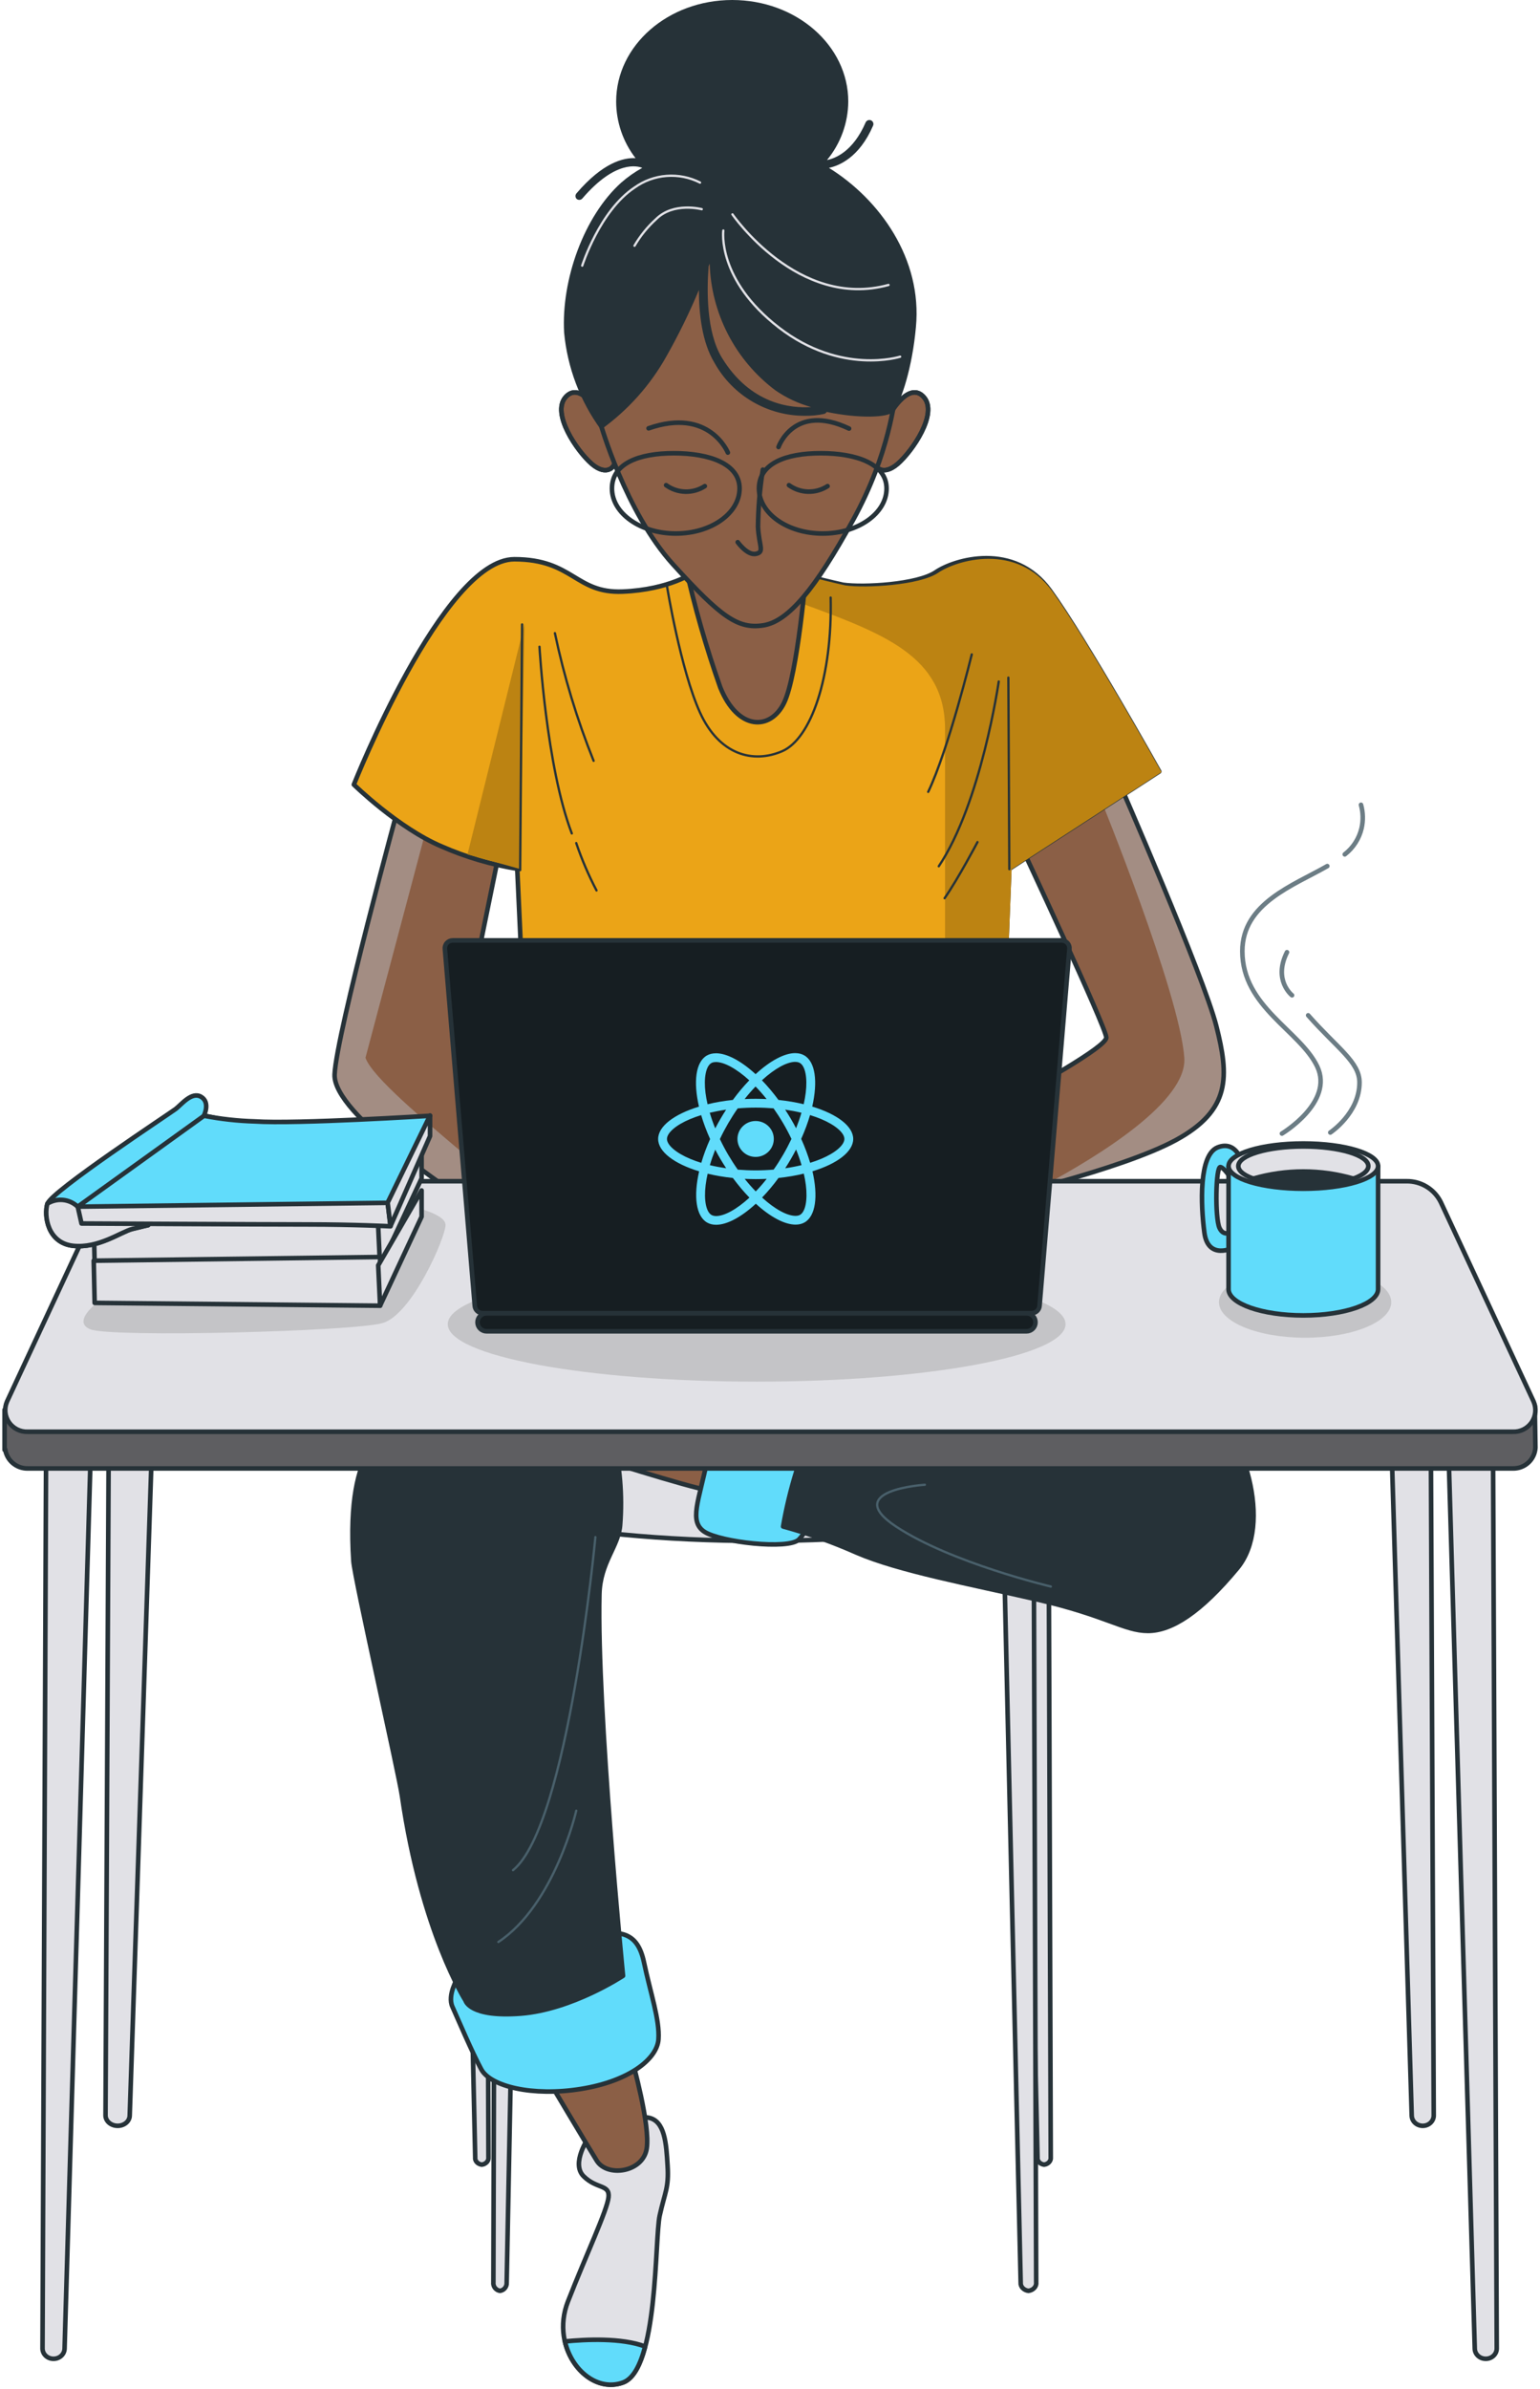 <svg width="336" height="521" viewBox="0 0 336 521" fill="none" xmlns="http://www.w3.org/2000/svg">
<path d="M222.597 184.047C222.597 184.047 241.376 224.126 241.376 226.242C241.376 228.358 224.713 237.421 221.539 239.325C219.077 240.727 216.54 241.993 213.939 243.116L215.844 261.683C215.844 261.683 244.532 255.141 256.557 248.6C268.582 242.058 268.159 234.67 265.373 223.703C262.587 212.735 244.056 170.347 244.056 170.347L222.597 184.047Z" fill="#8B5F46"/>
<g style="mix-blend-mode:multiply" opacity="0.5">
<path d="M256.506 248.6C268.531 242.058 268.108 234.67 265.322 223.703C262.536 212.735 244.005 170.347 244.005 170.347L241.007 172.251L240.055 174.014C240.055 174.014 257.352 216.473 258.393 230.615C259.098 240.118 239.967 251.967 227.324 258.738C236.705 256.252 249.471 252.426 256.506 248.6Z" fill="#BBBBBF"/>
</g>
<path d="M222.597 184.047C222.597 184.047 241.376 224.126 241.376 226.242C241.376 228.358 224.713 237.421 221.539 239.325C219.077 240.727 216.54 241.993 213.939 243.116L215.844 261.683C215.844 261.683 244.532 255.141 256.557 248.6C268.582 242.058 268.159 234.67 265.373 223.703C262.587 212.735 244.056 170.347 244.056 170.347L222.597 184.047Z" stroke="#263238" stroke-linecap="round" stroke-linejoin="round"/>
<path d="M87.11 175.196C87.11 175.196 73.41 225.395 73.004 234.264C72.599 243.134 100.211 260.625 101.216 261.683C102.221 262.741 99.647 231.179 99.647 231.179L109.01 185.334L87.11 175.196Z" fill="#8B5F46"/>
<g style="mix-blend-mode:multiply" opacity="0.5">
<path d="M93.388 179.304L93.088 177.946L87.11 175.196C87.11 175.196 73.41 225.395 73.004 234.264C72.599 243.134 100.211 260.625 101.216 261.683C101.622 262.106 101.463 257.381 101.128 251.544C92.911 244.579 81.115 234.776 79.74 230.65" fill="#BBBBBF"/>
</g>
<path d="M87.11 175.196C87.11 175.196 73.41 225.395 73.004 234.264C72.599 243.134 100.211 260.625 101.216 261.683C102.221 262.741 99.647 231.179 99.647 231.179L109.01 185.334L87.11 175.196Z" stroke="#263238" stroke-linecap="round" stroke-linejoin="round"/>
<path d="M151.451 124.767C151.451 124.767 146.162 128.576 135.847 128.999C125.532 129.422 125.038 121.946 112.219 121.946C96.685 121.946 77.201 171.088 77.201 171.088C77.201 171.088 86.899 180.591 96.403 184.594C101.66 186.897 107.188 188.526 112.854 189.443L114.335 221.728H218.966L220.218 189.443L252.926 168.231C252.926 168.231 236.88 139.543 229.087 128.787C221.293 118.032 208.192 122.034 204.19 124.767C200.187 127.5 188.321 128.153 183.948 127.518C178.243 126.255 172.606 124.708 167.056 122.88C167.056 122.88 160.32 117.273 151.451 124.767Z" fill="#EBA417" stroke="#263238" stroke-linecap="round" stroke-linejoin="round"/>
<path fill-rule="evenodd" clip-rule="evenodd" d="M113.5 189.5L114.453 136L102 186.3L113.5 189.5Z" fill="#BC8312"/>
<path fill-rule="evenodd" clip-rule="evenodd" d="M206.192 221.862V159C206.192 143.05 192.708 138.107 174.722 131.514C168.465 129.22 161.662 126.727 154.692 123.5L154 123.363C161.833 118.258 167.547 123.015 167.547 123.015C173.097 124.842 178.734 126.39 184.439 127.652C188.812 128.287 200.678 127.634 204.681 124.901C208.684 122.168 221.784 118.166 229.578 128.922C237.371 139.677 253.417 168.365 253.417 168.365L220.709 189.577L219.457 221.862H206.192Z" fill="#BC8312"/>
<path d="M113.911 136.158L113.488 189.743" stroke="#263238" stroke-width="0.5" stroke-linecap="round" stroke-linejoin="round"/>
<path d="M117.703 141.024C117.703 141.024 119.184 167.173 124.756 181.737" stroke="#263238" stroke-width="0.5" stroke-linecap="round" stroke-linejoin="round"/>
<path d="M125.725 183.836C126.928 187.39 128.408 190.845 130.15 194.168" stroke="#263238" stroke-width="0.5" stroke-linecap="round" stroke-linejoin="round"/>
<path d="M121.07 138.062C123.072 147.57 125.898 156.886 129.516 165.903" stroke="#263238" stroke-width="0.5" stroke-linecap="round" stroke-linejoin="round"/>
<path d="M212.02 142.699C212.02 142.699 206.959 163.382 202.516 172.674" stroke="#263238" stroke-width="0.5" stroke-linecap="round" stroke-linejoin="round"/>
<path d="M220.217 189.531L220.006 147.76" stroke="#263238" stroke-width="0.5" stroke-linecap="round" stroke-linejoin="round"/>
<path d="M217.907 148.606C217.907 148.606 214.099 175.055 204.824 188.896" stroke="#263238" stroke-width="0.5" stroke-linecap="round" stroke-linejoin="round"/>
<path d="M213.27 183.624C213.27 183.624 209.038 191.647 206.094 195.861" stroke="#263238" stroke-width="0.5" stroke-linecap="round" stroke-linejoin="round"/>
<path d="M145.545 127.941C145.545 127.941 148.507 146.085 152.721 155.359C156.935 164.634 164.323 166.538 170.653 163.805C176.984 161.072 181.621 147.548 181.233 130.304" stroke="#263238" stroke-width="0.5" stroke-linecap="round" stroke-linejoin="round"/>
<path d="M130.574 89.961C130.574 89.961 126.554 83.013 123.398 86.593C120.242 90.172 125.937 98.407 129.093 101.14C132.249 103.873 134.577 102.198 134.383 99.253C134.189 96.308 130.574 89.961 130.574 89.961Z" fill="#8B5F46" stroke="#263238" stroke-linecap="round" stroke-linejoin="round"/>
<path d="M130.574 89.961C130.574 89.961 126.554 83.013 123.398 86.593C120.242 90.172 125.937 98.407 129.093 101.14C132.249 103.873 134.577 102.198 134.383 99.253C134.189 96.308 130.574 89.961 130.574 89.961Z" stroke="#263238" stroke-linecap="round" stroke-linejoin="round"/>
<path d="M194.386 89.961C194.386 89.961 198.389 83.013 201.563 86.593C204.737 90.172 199.024 98.407 195.867 101.14C192.711 103.873 190.366 102.198 190.578 99.253C190.789 96.308 194.386 89.961 194.386 89.961Z" fill="#8B5F46" stroke="#263238" stroke-linecap="round" stroke-linejoin="round"/>
<path d="M194.386 89.961C194.386 89.961 198.389 83.013 201.563 86.593C204.737 90.172 199.024 98.407 195.867 101.14C192.711 103.873 190.366 102.198 190.578 99.253C190.789 96.308 194.386 89.961 194.386 89.961Z" stroke="#263238" stroke-linecap="round" stroke-linejoin="round"/>
<path d="M149.547 123.303C151.539 132.307 154.076 141.181 157.146 149.876C160.955 159.362 168.114 159.362 171.076 153.243C174.038 147.125 175.925 124.326 175.925 124.326C175.925 124.326 156.089 127.094 149.547 123.303Z" fill="#8B5F46" stroke="#263238" stroke-linecap="round" stroke-linejoin="round"/>
<path d="M130.997 92.288C130.997 92.288 136.48 111.684 146.866 123.092C157.251 134.5 160.972 137.198 166.491 136.369C172.01 135.541 177.881 128.364 186.098 113.447C194.315 98.53 194.914 87.087 195.602 86.029C196.29 84.971 193.839 63.882 182.096 54.802C170.352 45.721 157.199 41.736 145.808 51.645C134.417 61.555 127.188 77.724 130.997 92.288Z" fill="#8B5F46"/>
<path d="M130.997 92.288C130.997 92.288 136.48 111.684 146.866 123.092C157.251 134.5 160.972 137.198 166.491 136.369C172.01 135.541 177.881 128.364 186.098 113.447C194.315 98.53 194.914 87.087 195.602 86.029C196.29 84.971 193.839 63.882 182.096 54.802C170.352 45.721 157.199 41.736 145.808 51.645C134.417 61.555 127.188 77.724 130.997 92.288Z" stroke="#263238" stroke-linecap="round" stroke-linejoin="round"/>
<path d="M166.439 102.409C165.785 106.528 165.431 110.688 165.381 114.858C165.592 119.072 166.862 120.341 164.958 120.765C163.053 121.188 160.955 118.225 160.955 118.225" stroke="#263238" stroke-linecap="round" stroke-linejoin="round"/>
<path d="M145.332 105.794C146.554 106.677 148.015 107.17 149.522 107.208C151.03 107.245 152.513 106.827 153.778 106.006" stroke="#263238" stroke-linecap="round" stroke-linejoin="round"/>
<path d="M172.135 105.794C173.354 106.676 174.812 107.168 176.316 107.205C177.82 107.243 179.301 106.825 180.563 106.006" stroke="#263238" stroke-linecap="round" stroke-linejoin="round"/>
<path d="M158.803 98.689C158.803 98.689 154.783 88.762 141.506 93.399" stroke="#263238" stroke-linecap="round" stroke-linejoin="round"/>
<path d="M169.859 97.472C169.859 97.472 173.227 87.756 185.253 93.452" stroke="#263238" stroke-linecap="round" stroke-linejoin="round"/>
<path d="M161.361 106.517C161.361 111.948 155.137 116.339 147.449 116.339C139.761 116.339 133.52 111.948 133.52 106.517C133.52 101.087 139.338 98.83 147.026 98.83C154.714 98.83 161.361 101.104 161.361 106.517Z" stroke="#263238" stroke-linecap="round" stroke-linejoin="round"/>
<path d="M193.433 106.517C193.433 111.948 187.192 116.339 179.504 116.339C171.816 116.339 165.592 111.948 165.592 106.517C165.592 101.087 171.393 98.83 179.081 98.83C186.768 98.83 193.433 101.104 193.433 106.517Z" stroke="#263238" stroke-linecap="round" stroke-linejoin="round"/>
<path d="M180.861 36.605C182.96 36.164 187.456 34.436 190.489 27.401C190.535 27.294 190.561 27.18 190.563 27.064C190.565 26.947 190.544 26.832 190.502 26.724C190.459 26.615 190.395 26.517 190.315 26.433C190.234 26.35 190.137 26.283 190.03 26.237C189.815 26.148 189.573 26.145 189.356 26.231C189.138 26.316 188.963 26.483 188.866 26.695C186.081 33.149 182.096 34.577 180.438 34.895C183.404 31.305 185.042 26.803 185.076 22.146C185.076 9.909 173.738 0 159.755 0C145.773 0 134.435 9.909 134.435 22.146C134.445 26.615 135.933 30.955 138.667 34.489C136.004 34.348 131.508 35.477 125.813 42.124C125.65 42.292 125.559 42.516 125.559 42.75C125.559 42.983 125.65 43.208 125.813 43.376C125.976 43.512 126.182 43.586 126.395 43.587C126.523 43.587 126.65 43.559 126.766 43.504C126.881 43.449 126.984 43.369 127.065 43.27C134.347 34.789 139.161 36.217 140.13 36.605C138.484 37.511 136.941 38.592 135.528 39.832C127.4 47.149 122.445 60.991 123.08 72.522C123.793 80.17 126.566 87.482 131.103 93.681C137.006 89.456 141.902 83.976 145.438 77.636C148.073 72.978 150.428 68.168 152.491 63.23C152.491 68.396 153.161 74.638 155.876 79.099C157.835 82.623 160.705 85.555 164.185 87.59C167.665 89.625 171.628 90.687 175.66 90.666C177.052 90.686 178.442 90.55 179.803 90.26C179.923 90.231 180.035 90.176 180.132 90.1C180.23 90.024 180.31 89.928 180.368 89.82C187.174 91.265 193.945 91.142 194.985 89.696C196.66 87.386 199.04 80.175 199.834 71.358C201.28 56.406 191.864 43.429 180.861 36.605ZM157.516 78.023C154.095 72.434 154.201 63.318 154.607 58.081L154.836 57.482C154.999 62.868 156.372 68.148 158.853 72.931C161.335 77.714 164.861 81.877 169.171 85.112C171.552 86.757 174.192 87.991 176.982 88.762C172.662 89.061 163.776 88.233 157.516 78.023Z" fill="#263238"/>
<path d="M157.816 50.27C157.816 50.27 156.37 60.955 169.947 71.429C183.524 81.903 196.396 77.777 196.396 77.777" stroke="#E1E1E6" stroke-width="0.5" stroke-linecap="round" stroke-linejoin="round"/>
<path d="M159.809 46.744C159.809 46.744 174.109 67.567 193.857 62.137" stroke="#E1E1E6" stroke-width="0.5" stroke-linecap="round" stroke-linejoin="round"/>
<path d="M152.737 39.814C150.482 38.669 147.956 38.166 145.434 38.358C142.913 38.551 140.492 39.433 138.437 40.907C130.838 45.968 127.029 57.923 127.029 57.923" stroke="#E1E1E6" stroke-width="0.5" stroke-linecap="round" stroke-linejoin="round"/>
<path d="M153.108 45.615C153.108 45.615 146.954 43.975 143.145 47.784C141.289 49.466 139.702 51.422 138.438 53.585" stroke="#E1E1E6" stroke-width="0.5" stroke-linecap="round" stroke-linejoin="round"/>
<path d="M23.926 269.854L23.025 461.271C23.025 461.874 23.304 462.453 23.801 462.879C24.297 463.306 24.97 463.545 25.672 463.545C26.356 463.545 27.014 463.316 27.505 462.906C27.996 462.496 28.281 461.938 28.3 461.35L34.659 270.123L23.926 269.854Z" fill="#E1E1E6" stroke="#263238" stroke-linecap="round" stroke-linejoin="round"/>
<path d="M10.063 314.308L9.277 512.077C9.275 512.376 9.336 512.672 9.456 512.949C9.576 513.226 9.753 513.477 9.977 513.688C10.201 513.9 10.467 514.067 10.76 514.18C11.053 514.294 11.367 514.351 11.683 514.349C12.305 514.35 12.902 514.123 13.35 513.717C13.799 513.312 14.063 512.758 14.089 512.172L19.854 314.561L10.063 314.308Z" fill="#E1E1E6" stroke="#263238" stroke-linecap="round" stroke-linejoin="round"/>
<path d="M311.994 269.854L312.814 461.271C312.817 461.569 312.756 461.865 312.637 462.14C312.518 462.416 312.342 462.667 312.119 462.878C311.897 463.09 311.633 463.257 311.341 463.372C311.05 463.486 310.737 463.545 310.421 463.545C309.797 463.545 309.196 463.317 308.746 462.907C308.297 462.498 308.033 461.94 308.012 461.35L302.238 270.123L311.994 269.854Z" fill="#E1E1E6" stroke="#263238" stroke-linecap="round" stroke-linejoin="round"/>
<path d="M325.744 314.308L326.562 512.077C326.565 512.376 326.504 512.672 326.384 512.949C326.264 513.226 326.087 513.477 325.863 513.688C325.639 513.9 325.373 514.067 325.08 514.18C324.787 514.294 324.473 514.351 324.157 514.349C323.537 514.35 322.942 514.123 322.496 513.716C322.05 513.31 321.789 512.756 321.767 512.172L315.986 314.561L325.744 314.308Z" fill="#E1E1E6" stroke="#263238" stroke-linecap="round" stroke-linejoin="round"/>
<path d="M108.105 322.775L107.646 497.66C107.596 498.097 107.718 498.535 107.986 498.884C108.255 499.233 108.65 499.465 109.087 499.531C109.514 499.473 109.902 499.254 110.173 498.921C110.443 498.589 110.576 498.166 110.544 497.739L113.98 322.98L108.105 322.775Z" fill="#E1E1E6" stroke="#263238" stroke-linecap="round" stroke-linejoin="round"/>
<path d="M228.75 316.425L229.254 470.426C229.297 470.799 229.17 471.171 228.899 471.466C228.628 471.762 228.235 471.957 227.8 472.012C227.366 471.957 226.974 471.761 226.706 471.465C226.439 471.17 226.316 470.797 226.364 470.426L222.916 316.552L228.75 316.425Z" fill="#E1E1E6" stroke="#263238" stroke-linecap="round" stroke-linejoin="round"/>
<path d="M106.067 316.425L106.57 470.426C106.613 470.799 106.486 471.171 106.215 471.466C105.945 471.762 105.551 471.957 105.116 472.012C104.682 471.957 104.29 471.761 104.023 471.465C103.755 471.17 103.633 470.797 103.681 470.426L100.232 316.552L106.067 316.425Z" fill="#E1E1E6" stroke="#263238" stroke-linecap="round" stroke-linejoin="round"/>
<path d="M225.503 322.775L226.076 497.66C226.135 498.097 225.992 498.535 225.679 498.884C225.365 499.233 224.905 499.465 224.395 499.531C223.899 499.469 223.448 499.25 223.133 498.918C222.818 498.586 222.662 498.165 222.695 497.739L218.686 322.98L225.503 322.775Z" fill="#E1E1E6" stroke="#263238" stroke-linecap="round" stroke-linejoin="round"/>
<path d="M165.708 336C207.931 336 242.16 328.227 242.16 318.638C242.16 309.049 207.931 301.276 165.708 301.276C123.485 301.276 89.256 309.049 89.256 318.638C89.256 328.227 123.485 336 165.708 336Z" fill="#E1E1E6" stroke="#263238" stroke-linecap="round" stroke-linejoin="round"/>
<path d="M128.478 466.018C128.478 466.018 124.475 471.72 127.344 474.554C130.213 477.388 133.065 476.261 132.773 479.112C132.481 481.963 127.911 491.626 123.908 501.869C119.905 512.112 128.203 522.355 135.934 519.521C143.665 516.687 142.806 488.212 143.94 483.09C145.074 477.969 145.95 477.115 145.658 472.284C145.366 467.452 145.091 462.331 141.363 461.75C137.635 461.17 130.196 464.038 128.478 466.018Z" fill="#E1E1E6" stroke="#263238" stroke-linecap="round" stroke-linejoin="round"/>
<path d="M140.761 511.668C135.606 509.722 127.704 510.115 123.254 510.559C124.749 516.995 130.47 521.519 135.933 519.521C138.218 518.685 139.713 515.646 140.761 511.668Z" fill="#61DCFB" stroke="#263238" stroke-linecap="round" stroke-linejoin="round"/>
<path d="M119.613 453.505C119.613 453.505 127.911 467.452 130.196 471.14C132.481 474.827 140.23 473.701 141.089 468.579C141.948 463.458 137.927 449.237 137.927 449.237L120.747 453.505H119.613Z" fill="#8B5F46" stroke="#263238" stroke-linecap="round" stroke-linejoin="round"/>
<path d="M99.856 431.312C99.856 431.312 97.554 435.016 98.705 437.577C99.856 440.138 103 447.53 105.01 451.235C107.02 454.939 116.177 457.21 126.76 455.502C137.343 453.795 143.374 448.947 143.666 444.679C143.958 440.411 141.948 434.726 140.505 427.897C139.061 421.069 135.35 421.359 130.196 421.359C125.042 421.359 104.151 427.334 99.856 431.312Z" fill="#61DCFB" stroke="#263238" stroke-linecap="round" stroke-linejoin="round"/>
<path d="M130.78 347.66C130.934 340.661 135.006 337.212 135.315 332.415C135.8 326.073 135.272 319.695 133.752 313.517L125.918 302.881C103.377 303.171 87.228 303.547 86.97 303.632C86.111 303.905 85.527 308.754 84.96 312.731C84.96 312.731 75.391 313.943 77.109 340.405C77.349 344.092 87.005 386.754 87.709 391.62C92.004 421.342 101.573 436.228 101.573 436.228C101.573 436.228 102.432 439.933 113.6 439.079C124.767 438.226 135.934 430.834 135.934 430.834C135.934 430.834 130.196 372.977 130.78 347.66Z" fill="#263238" stroke="#263238" stroke-linecap="round" stroke-linejoin="round"/>
<path d="M104.426 313.516C111.968 313.902 119.451 315.046 126.76 316.931C136.502 319.782 153.682 325.467 157.685 325.467C161.688 325.467 160.554 310.666 160.554 307.832C160.554 304.998 109.013 303.273 102.708 303.273C96.403 303.273 104.426 313.516 104.426 313.516Z" fill="#8B5F46" stroke="#263238" stroke-linecap="round" stroke-linejoin="round"/>
<path d="M160.552 307.832C160.552 307.832 155.965 310.102 154.247 318.638C152.529 327.174 150.244 331.732 153.68 334.003C157.116 336.273 172.012 337.98 174.296 335.71C176.581 333.439 182.887 322.052 184.038 314.66C185.189 307.268 160.552 307.832 160.552 307.832Z" fill="#61DCFB" stroke="#263238" stroke-linecap="round" stroke-linejoin="round"/>
<path d="M180.018 310.665C177.355 313.702 175.229 317.166 173.73 320.908C172.516 324.826 171.558 328.818 170.861 332.859C176.342 334.352 181.701 336.258 186.89 338.561C196.065 342.538 211.527 345.389 226.405 348.804C241.283 352.218 245.303 355.632 250.457 355.632C255.611 355.632 261.916 351.638 269.939 341.975C277.963 332.312 271.073 311.809 263.067 305.544C255.061 299.279 212.094 294.174 206.373 295.881C200.652 297.589 180.018 310.665 180.018 310.665Z" fill="#263238" stroke="#263238" stroke-linecap="round" stroke-linejoin="round"/>
<path d="M129.904 335.181C129.904 335.181 123.994 398.022 111.934 407.804" stroke="#49606B" stroke-width="0.5" stroke-linecap="round" stroke-linejoin="round"/>
<path d="M125.729 394.829C125.729 394.829 121.039 415.315 108.738 423.459" stroke="#49606B" stroke-width="0.5" stroke-linecap="round" stroke-linejoin="round"/>
<path d="M201.785 323.76C201.785 323.76 183.453 324.903 195.479 332.859C207.506 340.814 229.273 345.953 229.273 345.953" stroke="#49606B" stroke-width="0.5" stroke-linecap="round" stroke-linejoin="round"/>
<path d="M334.863 306.466L328.678 300.934L314.384 270.205C313.706 268.807 312.641 267.63 311.315 266.811C309.988 265.992 308.455 265.564 306.893 265.579H29.261C27.697 265.561 26.16 265.987 24.83 266.806C23.5 267.626 22.433 268.805 21.754 270.205L3.938 308.48L1 307.405V316.163L1.137 316.06C1.312 317.229 1.909 318.294 2.817 319.057C3.724 319.82 4.88 320.23 6.068 320.209H330.069C331.321 320.237 332.535 319.781 333.455 318.937C334.375 318.093 334.929 316.927 335 315.685L334.863 306.466Z" fill="#5E5E61" stroke="#263238" stroke-linecap="round" stroke-linejoin="round"/>
<path d="M330.07 312.202H6.069C5.266 312.234 4.469 312.062 3.752 311.704C3.034 311.346 2.42 310.812 1.967 310.154C1.513 309.495 1.236 308.733 1.16 307.939C1.084 307.144 1.213 306.344 1.533 305.612L21.754 262.199C22.43 260.796 23.497 259.614 24.827 258.794C26.157 257.974 27.697 257.55 29.262 257.572H306.894C308.456 257.554 309.992 257.979 311.319 258.799C312.646 259.619 313.71 260.798 314.384 262.199L334.605 305.612C334.926 306.344 335.055 307.144 334.979 307.939C334.903 308.733 334.625 309.495 334.172 310.154C333.719 310.812 333.105 311.346 332.387 311.704C331.67 312.062 330.872 312.234 330.07 312.202Z" fill="#E1E1E6" stroke="#263238" stroke-linecap="round" stroke-linejoin="round"/>
<g style="mix-blend-mode:multiply" opacity="0.5">
<path d="M22.474 283.043C22.474 283.043 15.138 288.045 19.726 289.872C24.313 291.699 77.039 290.333 83.464 288.506C89.889 286.68 97.208 269.83 97.208 267.098C97.208 264.367 87.965 262.404 84.564 262.25C81.162 262.096 36.218 264.811 36.218 264.811L22.474 283.043Z" fill="#A8A8A8"/>
</g>
<g style="mix-blend-mode:multiply" opacity="0.5">
<path d="M284.748 291.699C295.129 291.699 303.543 288.229 303.543 283.948C303.543 279.668 295.129 276.198 284.748 276.198C274.368 276.198 265.953 279.668 265.953 283.948C265.953 288.229 274.368 291.699 284.748 291.699Z" fill="#A8A8A8"/>
</g>
<g style="mix-blend-mode:multiply" opacity="0.5">
<path d="M165.087 301.276C202.31 301.276 232.485 295.666 232.485 288.745C232.485 281.825 202.31 276.215 165.087 276.215C127.865 276.215 97.689 281.825 97.689 288.745C97.689 295.666 127.865 301.276 165.087 301.276Z" fill="#A8A8A8"/>
</g>
<path d="M271.003 253.458C271.003 253.458 269.766 248.558 265.66 250.197C261.554 251.836 261.967 262.66 262.774 268.788C263.582 274.917 269.148 272.049 269.148 272.049V268.379C269.148 268.379 267.104 270 266.073 267.764C265.042 265.528 265.248 254.277 266.279 254.482C267.31 254.687 269.354 258.153 269.354 258.153C269.354 258.153 269.973 257.76 271.003 253.458Z" fill="#61DCFB" stroke="#263238" stroke-linecap="round" stroke-linejoin="round"/>
<path d="M268.049 254.277V281.114C268.049 284.272 275.35 286.833 284.37 286.833C293.39 286.833 300.674 284.272 300.674 281.114V254.277H268.049Z" fill="#61DCFB" stroke="#263238" stroke-linecap="round" stroke-linejoin="round"/>
<path d="M300.674 254.277C300.674 257.009 293.372 259.211 284.37 259.211C275.368 259.211 268.049 257.009 268.049 254.277C268.049 251.546 275.35 249.344 284.37 249.344C293.39 249.344 300.674 251.563 300.674 254.277Z" fill="#E1E1E6" stroke="#263238" stroke-linecap="round" stroke-linejoin="round"/>
<path d="M298.544 254.277C298.544 256.65 292.188 258.562 284.371 258.562C276.554 258.562 270.18 256.65 270.18 254.277C270.18 251.904 276.536 249.992 284.371 249.992C292.205 249.992 298.544 251.904 298.544 254.277Z" fill="#E1E1E6" stroke="#263238" stroke-linecap="round" stroke-linejoin="round"/>
<path d="M273.426 257.009C280.567 259.08 288.155 259.08 295.296 257.009C288.155 254.938 280.567 254.938 273.426 257.009Z" fill="#263238" stroke="#263238" stroke-linecap="round" stroke-linejoin="round"/>
<path d="M20.447 266.535L20.653 275.719L82.932 276.334V265.715L20.447 266.535Z" fill="#E1E1E6" stroke="#263238" stroke-linecap="round" stroke-linejoin="round"/>
<path d="M82.932 276.334L91.986 256.941V251.222L82.519 267.559L82.932 276.334Z" fill="#E1E1E6" stroke="#263238" stroke-linecap="round" stroke-linejoin="round"/>
<path d="M20.447 274.9L20.653 284.102L82.932 284.716V274.098L20.447 274.9Z" fill="#E1E1E6" stroke="#263238" stroke-linecap="round" stroke-linejoin="round"/>
<path d="M82.932 284.716L91.986 265.306V259.587L82.519 275.924L82.932 284.716Z" fill="#E1E1E6" stroke="#263238" stroke-linecap="round" stroke-linejoin="round"/>
<path d="M44.5 243.249C44.5 243.249 45.943 240.398 43.882 239.169C41.82 237.94 39.569 240.876 38.332 241.815C37.096 242.754 11.205 259.791 10.38 262.455C9.556 265.118 10.38 270.991 15.93 271.639C21.479 272.288 26.409 268.583 28.883 267.969C31.357 267.354 32.319 267.149 32.319 267.149L49.379 244.273L44.5 243.249Z" fill="#61DCFB" stroke="#263238" stroke-linecap="round" stroke-linejoin="round"/>
<path d="M15.93 271.656C21.479 272.271 26.41 268.601 28.884 267.986C31.358 267.371 32.32 267.167 32.32 267.167L32.938 266.33L16.909 263.086C16.038 262.271 14.917 261.767 13.725 261.656C12.534 261.545 11.338 261.832 10.329 262.472C9.556 265.101 10.381 271.025 15.93 271.656Z" fill="#E1E1E6" stroke="#263238" stroke-linecap="round" stroke-linejoin="round"/>
<path d="M16.961 263.121H65.065C80.081 263.121 84.599 262.301 84.599 262.301L93.842 243.3C93.842 243.3 64.636 245.144 55.616 244.529C51.889 244.423 48.177 244.012 44.518 243.3L16.961 263.121Z" fill="#61DCFB" stroke="#263238" stroke-linecap="round" stroke-linejoin="round"/>
<path d="M16.961 263.12L17.786 266.791C17.786 266.791 56.836 266.996 67.11 266.996C77.384 266.996 85.201 267.405 85.201 267.405L84.582 262.284L16.961 263.12Z" fill="#E1E1E6" stroke="#263238" stroke-linecap="round" stroke-linejoin="round"/>
<path d="M85.201 267.354L93.825 247.739V243.249L84.582 262.25L85.201 267.354Z" fill="#E1E1E6" stroke="#263238" stroke-linecap="round" stroke-linejoin="round"/>
<path d="M223.947 290.299H106.177C105.916 290.301 105.657 290.252 105.415 290.154C105.173 290.057 104.954 289.912 104.768 289.73C104.583 289.547 104.436 289.33 104.336 289.091C104.235 288.851 104.184 288.595 104.184 288.335C104.184 288.076 104.235 287.819 104.336 287.58C104.436 287.341 104.583 287.124 104.768 286.941C104.954 286.759 105.173 286.614 105.415 286.517C105.657 286.419 105.916 286.37 106.177 286.372H223.947C224.207 286.37 224.465 286.419 224.705 286.517C224.946 286.615 225.165 286.759 225.349 286.942C225.533 287.125 225.678 287.342 225.777 287.581C225.875 287.821 225.925 288.077 225.922 288.335C225.925 288.594 225.875 288.85 225.777 289.089C225.678 289.329 225.533 289.546 225.349 289.729C225.165 289.911 224.946 290.056 224.705 290.154C224.465 290.252 224.207 290.301 223.947 290.299Z" fill="#161E22" stroke="#263238" stroke-linecap="round" stroke-linejoin="round"/>
<path d="M225.081 286.338H105.3C104.862 286.339 104.44 286.173 104.121 285.875C103.801 285.576 103.609 285.168 103.582 284.733L97.071 206.971C97.042 206.731 97.064 206.486 97.138 206.255C97.211 206.024 97.332 205.81 97.495 205.629C97.658 205.449 97.857 205.304 98.08 205.206C98.303 205.108 98.545 205.058 98.789 205.059H231.609C231.853 205.058 232.095 205.108 232.318 205.206C232.541 205.304 232.74 205.449 232.903 205.629C233.066 205.81 233.187 206.024 233.261 206.255C233.334 206.486 233.356 206.731 233.327 206.971L226.816 284.733C226.789 285.171 226.594 285.582 226.271 285.881C225.948 286.179 225.522 286.343 225.081 286.338Z" fill="#161E22" stroke="#263238" stroke-linecap="round" stroke-linejoin="round"/>
<path d="M293.406 186.298C295.243 184.873 296.535 182.867 297.066 180.613C297.452 178.922 297.41 177.162 296.945 175.491" stroke="#6C7D85" stroke-linecap="round" stroke-linejoin="round"/>
<path d="M279.696 247.176C279.696 247.176 291.121 240.347 287.393 232.545C283.665 224.743 271.055 219.57 271.055 207.415C271.055 196.933 282.273 193.058 289.592 188.858" stroke="#6C7D85" stroke-linecap="round" stroke-linejoin="round"/>
<path d="M290.246 246.954C290.246 246.954 296.619 242.737 296.619 236.045C296.619 231.555 291.792 228.619 285.418 221.397" stroke="#6C7D85" stroke-linecap="round" stroke-linejoin="round"/>
<path d="M281.897 217.027C281.897 217.027 277.72 213.766 280.797 207.637" stroke="#6C7D85" stroke-linecap="round" stroke-linejoin="round"/>
<path fill-rule="evenodd" clip-rule="evenodd" d="M177.212 241.296C182.625 242.933 186.156 245.572 186.156 248.357C186.156 251.133 182.643 253.772 177.264 255.408C178.522 260.841 177.975 265.168 175.537 266.556C174.965 266.882 174.305 267.036 173.577 267.036C171.191 267.036 168.068 265.374 164.91 262.477C161.752 265.391 158.629 267.07 156.243 267.07C155.514 267.07 154.855 266.916 154.291 266.59C151.844 265.202 151.289 260.867 152.538 255.417C147.125 253.78 143.594 251.141 143.594 248.357C143.594 245.58 147.107 242.95 152.504 241.305C151.246 235.872 151.792 231.545 154.23 230.157C154.803 229.832 155.462 229.677 156.191 229.677V229.669C158.577 229.669 161.7 231.331 164.858 234.227C168.016 231.314 171.139 229.635 173.525 229.635V229.643C174.241 229.644 174.898 229.799 175.459 230.123C177.906 231.511 178.461 235.847 177.212 241.296ZM173.516 231.545C171.712 231.55 169.061 232.972 166.237 235.564C167.46 236.823 168.675 238.263 169.846 239.848C171.798 240.054 173.655 240.371 175.355 240.782C175.546 239.917 175.702 239.068 175.798 238.263C176.197 234.99 175.685 232.445 174.505 231.777C174.236 231.631 173.915 231.554 173.516 231.554V231.545ZM163.478 235.572C160.65 232.993 157.987 231.58 156.191 231.58V231.588C155.792 231.588 155.453 231.657 155.193 231.811C154.022 232.488 153.519 235.033 153.926 238.306C154.031 239.103 154.178 239.934 154.378 240.791C156.078 240.371 157.935 240.054 159.895 239.848C161.049 238.263 162.264 236.832 163.478 235.572ZM173.689 246.026C174.141 244.886 174.54 243.747 174.861 242.641C173.724 242.367 172.536 242.144 171.304 241.965C171.729 242.616 172.154 243.284 172.553 243.97C172.961 244.655 173.334 245.34 173.689 246.026ZM168.796 255.04C169.517 254.02 170.211 252.924 170.887 251.767C171.538 250.644 172.137 249.496 172.683 248.348C172.137 247.2 171.538 246.06 170.879 244.938C170.202 243.79 169.499 242.701 168.779 241.682C167.495 241.579 166.185 241.519 164.875 241.519C163.556 241.519 162.246 241.579 160.954 241.69C160.234 242.71 159.54 243.807 158.863 244.963C158.212 246.086 157.605 247.234 157.067 248.382C157.614 249.53 158.212 250.67 158.872 251.793C159.548 252.941 160.251 254.029 160.971 255.049C162.255 255.151 163.565 255.211 164.875 255.211C166.194 255.211 167.504 255.151 168.796 255.04ZM174.887 254.063C174.557 252.949 174.158 251.801 173.689 250.653C173.334 251.338 172.961 252.032 172.562 252.718C172.163 253.412 171.737 254.089 171.312 254.749C172.553 254.569 173.75 254.337 174.887 254.063ZM162.481 257.054C163.279 258.056 164.086 258.973 164.892 259.795C165.691 258.973 166.497 258.056 167.278 257.054C166.489 257.096 165.682 257.114 164.866 257.114C164.06 257.114 163.261 257.088 162.481 257.054ZM154.881 254.072C156.017 254.346 157.206 254.569 158.438 254.749C158.013 254.097 157.596 253.429 157.188 252.744C156.781 252.058 156.408 251.373 156.052 250.687C155.601 251.827 155.202 252.966 154.881 254.072ZM167.261 239.66C166.463 238.657 165.656 237.74 164.849 236.918C164.051 237.74 163.244 238.657 162.463 239.66C163.253 239.617 164.06 239.6 164.875 239.6C165.682 239.6 166.48 239.625 167.261 239.66ZM157.18 243.995C157.579 243.301 158.004 242.624 158.429 241.965C157.188 242.144 155.991 242.376 154.855 242.641C155.184 243.755 155.583 244.903 156.052 246.052C156.408 245.366 156.781 244.681 157.18 243.995ZM145.52 248.357C145.52 249.702 147.506 251.398 150.578 252.692C151.332 253.009 152.148 253.301 153.007 253.566C153.493 251.895 154.135 250.156 154.933 248.374C154.126 246.583 153.475 244.835 152.981 243.156C152.139 243.421 151.324 243.704 150.578 244.021C147.506 245.306 145.52 247.011 145.52 248.357ZM153.952 258.45C153.553 261.723 154.065 264.268 155.245 264.937C155.505 265.082 155.835 265.159 156.225 265.168C158.03 265.168 160.685 263.746 163.513 261.149C162.29 259.89 161.075 258.45 159.904 256.865C157.952 256.659 156.095 256.342 154.395 255.931C154.204 256.796 154.048 257.645 153.952 258.45ZM174.557 264.902C175.728 264.225 176.231 261.681 175.824 258.407C175.728 257.611 175.572 256.779 175.373 255.914C173.672 256.334 171.816 256.651 169.855 256.856C168.701 258.442 167.486 259.873 166.272 261.132C169.1 263.711 171.763 265.125 173.559 265.125C173.958 265.125 174.297 265.056 174.557 264.902ZM176.761 253.558C177.602 253.292 178.418 253.009 179.164 252.692C182.235 251.407 184.222 249.702 184.23 248.357C184.23 247.011 182.244 245.315 179.172 244.021C178.409 243.704 177.594 243.413 176.735 243.147C176.249 244.818 175.607 246.557 174.809 248.339C175.615 250.13 176.266 251.878 176.761 253.558ZM168.831 248.357C168.831 250.519 167.056 252.272 164.866 252.272C162.677 252.272 160.902 250.519 160.902 248.357C160.902 246.194 162.677 244.441 164.866 244.441C167.056 244.441 168.831 246.194 168.831 248.357Z" fill="#61DCFB"/>
</svg>
